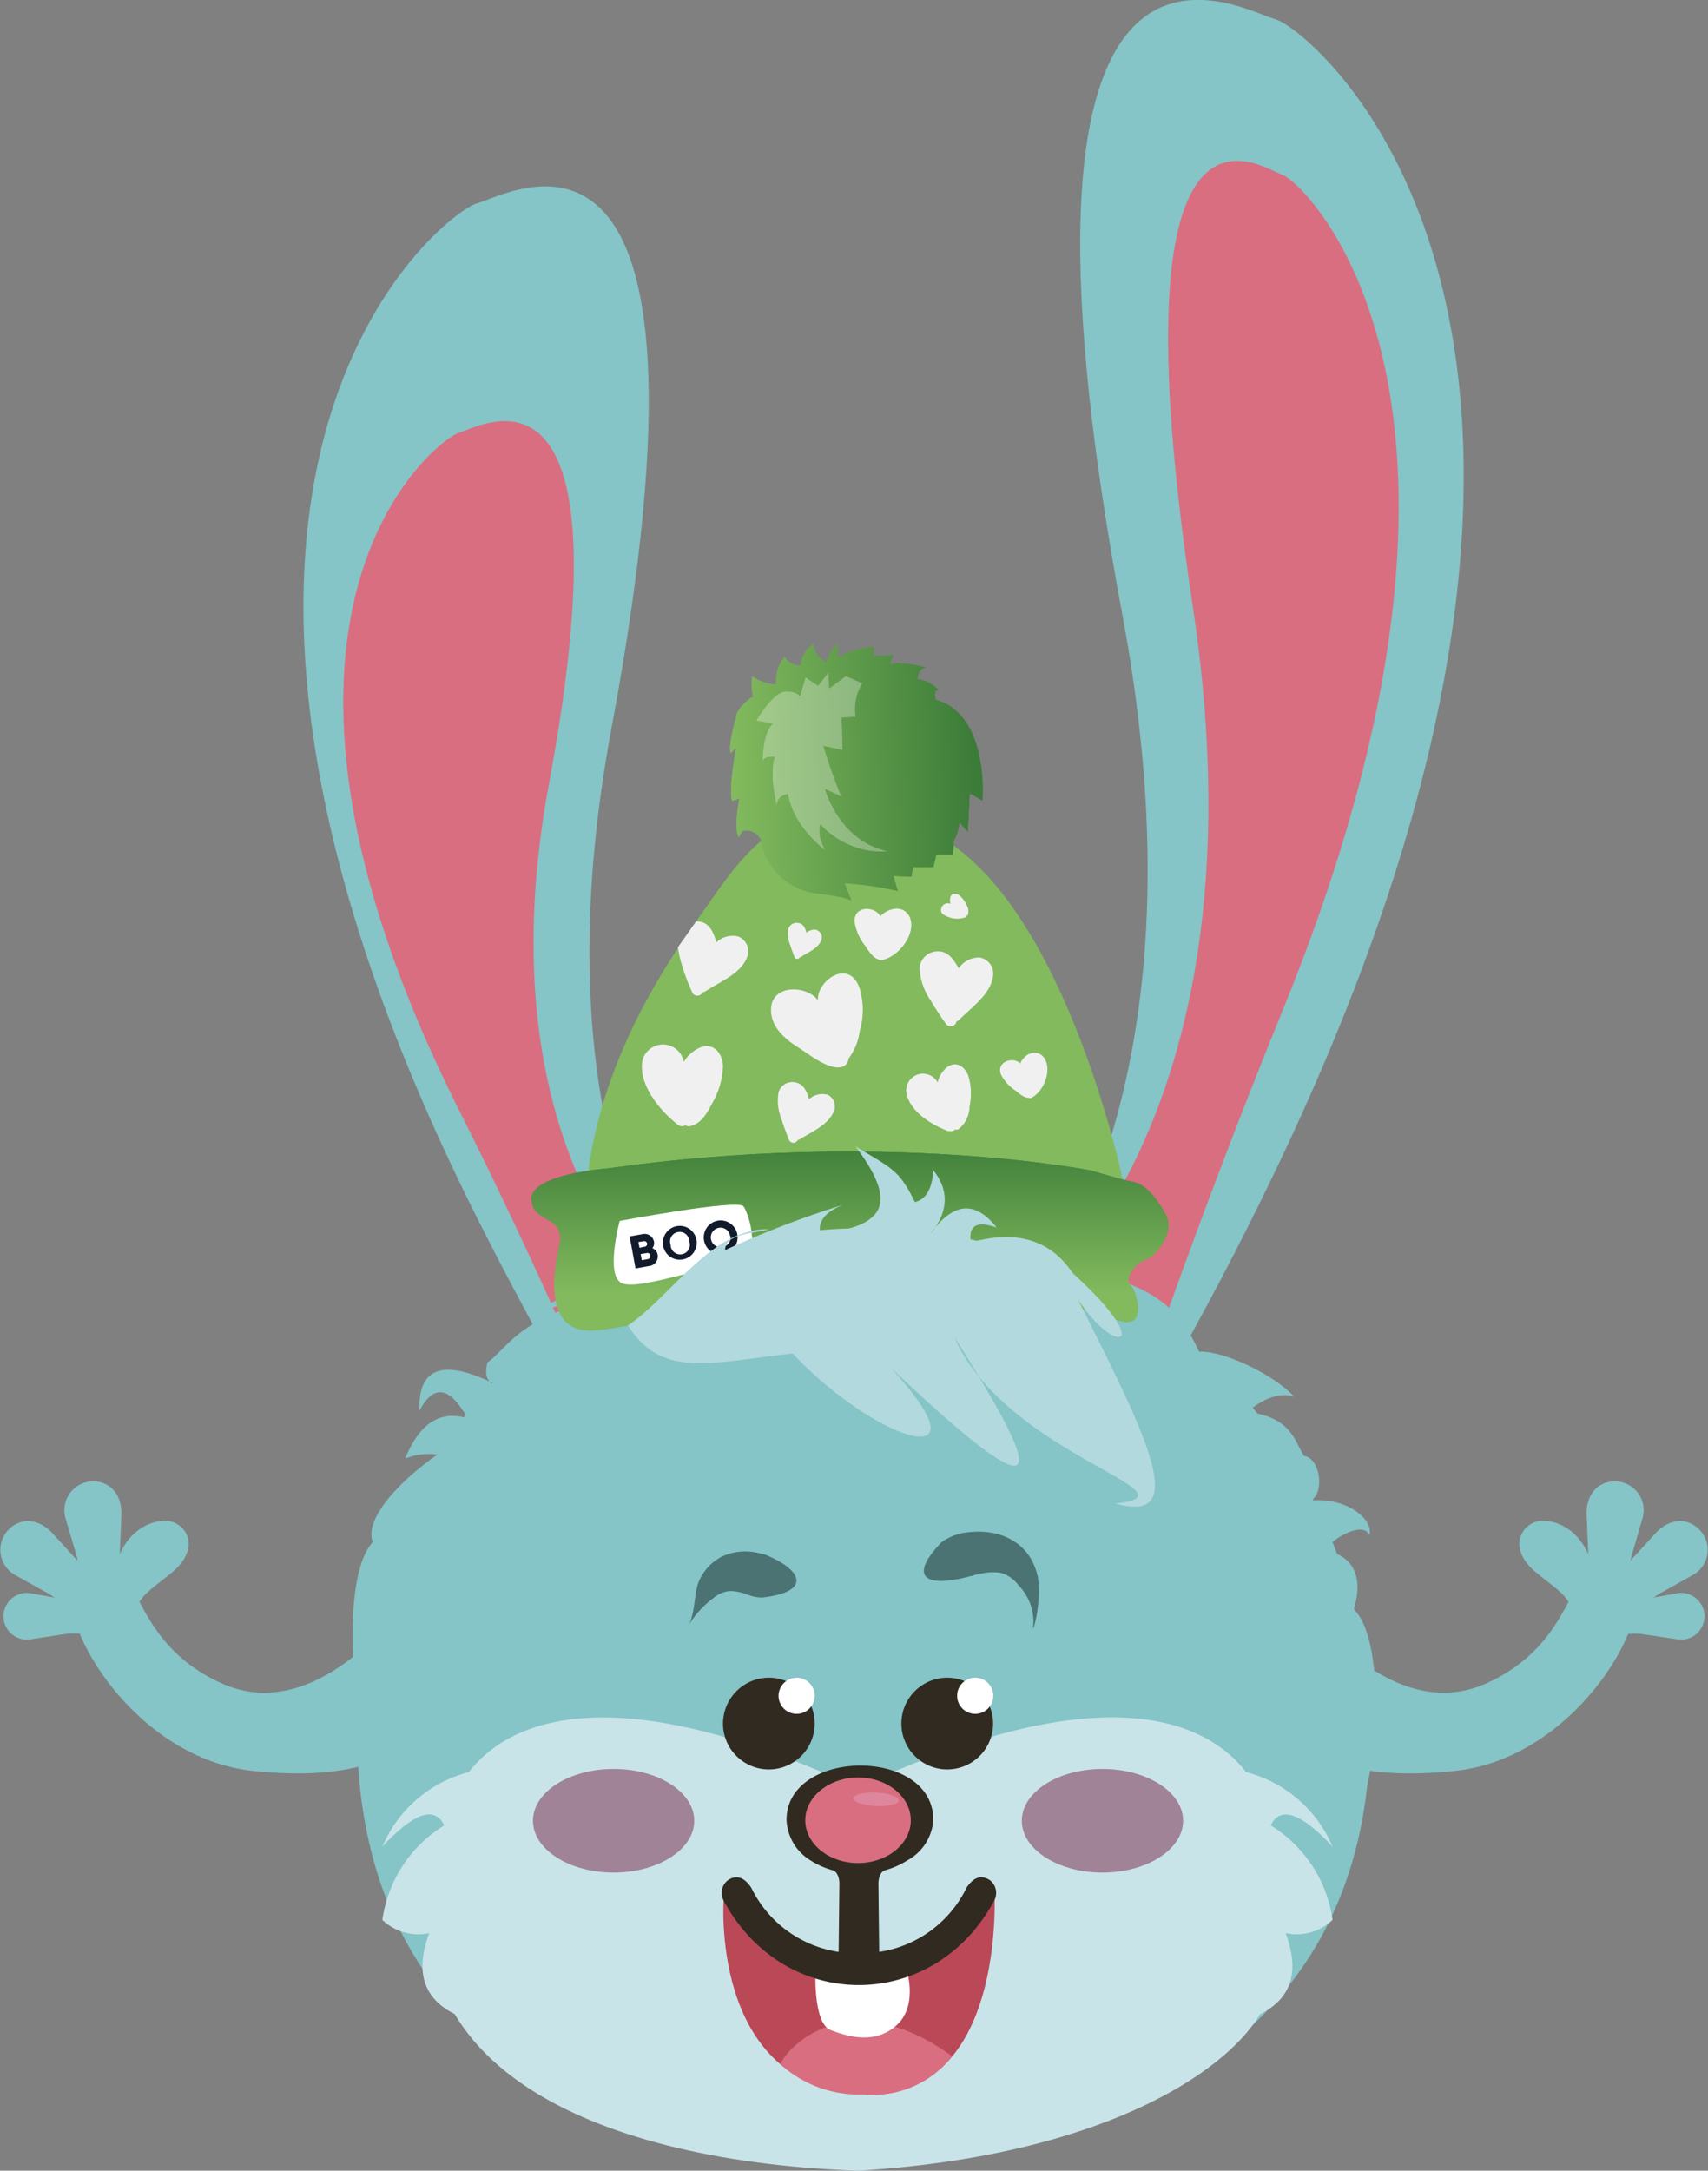<svg id="97ae4cfc-e763-47e2-823a-e26f58f5ae65" data-name="Layer 1" xmlns="http://www.w3.org/2000/svg" xmlns:xlink="http://www.w3.org/1999/xlink" viewBox="0 0 177.7 225.79">
    <rect x="0" y="0" width="177.7" height="225.79" fill="#808080" stroke="none"/>
    <defs>
        <linearGradient id="3bf93965-d488-4c32-a608-3800617e00da" x1="88.43" y1="134.67" x2="88.43" y2="120.32" gradientUnits="userSpaceOnUse">
            <stop offset="0" stop-color="#82ba5d"/>
            <stop offset="1" stop-color="#3c7c39"/>
        </linearGradient>
        <linearGradient id="738c2a3e-54f1-4dc3-8565-420532c3e4a7" x1="76.87" y1="80.63" x2="100.32" y2="79.79" xlink:href="#3bf93965-d488-4c32-a608-3800617e00da"/>
        <clipPath id="51f65380-54d6-404d-9ff0-ffa5478d9e3b">
            <path d="M113.44,121.74s-21.46-4.25-50.2-.21c0,0-8.14.6-7.95,3.26s3.7,1.4,2.87,5-1.14,9,3.75,8.6,18-4.16,29.07-4.51c19.87-.6,24.51,4.23,26.76,3.56,1.15-.37.57-3.1-.13-3.75s.5-2.32,1.54-2.64,3.16-2.83,2.14-4.71-2.18-3.17-3.39-3.4-4.45-1.2-4.45-1.2" style="fill: url(#3bf93965-d488-4c32-a608-3800617e00da);clip-rule: evenodd"/>
        </clipPath>
        <linearGradient id="c77f68ae-3087-4eda-bc3c-d59ffbc405d6" x1="88.71" y1="134.49" x2="88.71" y2="118.1" xlink:href="#3bf93965-d488-4c32-a608-3800617e00da"/>
        <clipPath id="3eb60417-d26b-49b2-8e0a-5b72af09c036">
            <path d="M88.58,93.67s-.52-.41-3.91-.78a6.73,6.73,0,0,1-5.45-5.19,1.37,1.37,0,0,0,0-.21,1.66,1.66,0,0,0-1.74-1.1h-.22l-.41.67c-.54-.92.07-4,.07-4l-.76.25c-.39-1.29.43-5.56.43-5.56l-.56.6c-.32-.78.52-3.61.52-3.61,0-1.15,1.79-2.3,1.79-2.3a6.26,6.26,0,0,1-.08-2.09,4.93,4.93,0,0,0,2.48.85,4.1,4.1,0,0,1,.91-2.92c.31.85,1.62,1,1.62,1a3.09,3.09,0,0,1,1.36-2.3c0,1.24,1.38,1.91,1.38,1.91a3.57,3.57,0,0,1,1.21-2,3.69,3.69,0,0,0,.06,1.59c.9-1,3.63-1.19,3.63-1.19l0,.92,2-.07-.35,1a2.14,2.14,0,0,1,.94-.16,13.18,13.18,0,0,1,2.84.46c-.79,0-.89,1.2-.89,1.2a3.48,3.48,0,0,1,2.2,1.15l0,0c-.65,0-.28,1-.28,1,5.6,1.59,4.84,10.48,4.84,10.48l-1.32-.76-.21,4-.83-.94a7.32,7.32,0,0,1-.65,2l0,.48-.06.83-1.72,0L97.1,90.2H95l-.18,1-1.88-.09.46,1.56a33.81,33.81,0,0,0-5.54-.8Z" style="fill: url(#738c2a3e-54f1-4dc3-8565-420532c3e4a7);clip-rule: evenodd"/>
        </clipPath>
        <linearGradient id="35f70e5b-07b6-43eb-86bb-238c8c4fb954" x1="76.2" y1="80.71" x2="101.43" y2="79.8" xlink:href="#3bf93965-d488-4c32-a608-3800617e00da"/>
        <clipPath id="120012b0-672e-42e6-9a9f-67719eed4932">
            <path d="M91.87,88.57a8.77,8.77,0,0,1-6.54-2.87,3.47,3.47,0,0,0,.53,2.71S82.53,86,82,82.57c0,0-1.15.11-1.18,1.13,0,0-.84-3.26-.18-5h-.22c-.32,0-.88,0-1.06.41,0,0,0-2.94,1.09-3.86l-1.74-.3s1.7-2.94,3-3h.15c1.17,0,1.38.53,1.38.53l.58-2,1.29.87L86.19,70l.06,1.65L88,70.34l1.69.74A5.19,5.19,0,0,0,89,74.55l-1.44.07L87.64,78l-2-.44a53.26,53.26,0,0,0,1.86,5.26l-1.7-.8s1.42,5.42,6.5,6.53a2.74,2.74,0,0,1-.39,0" style="fill: #fff;clip-rule: evenodd"/>
        </clipPath>
    </defs>
    <title>бубон-01(1)</title>
    <path d="M83.79,208.31s6.93,3,10.56.46c0,0-3.35,4.59-10.56-.46" style="fill: #dcb9bc"/>
    <path d="M41.35,167.66s-8.54,11.72-18.17,7.49c-6.95-3.05-8.37-8.55-10-10.92s-4.13-4.17-5.65.43,6.62,18.28,18.82,19.55c14.94,1.56,17.21-4.51,17.21-4.51Z" style="fill: #85c4c7"/>
    <path d="M12.14,168.13c1.29.19,2-1.11,2.77-2.05s2.88-2.27,3.69-3.19c1.94-2.18.76-4-.45-4.51-1.51-.62-4.46.24-5.75,3.43l-1,2.54c-.86,2-.43,3.61.74,3.78" style="fill: #85c4c7"/>
    <path d="M10.57,164.57h0c1.6-.19,1.92-2.13,1.9-3.17l.17-4.08c-.09-2.44-1.73-3.4-3.33-3.21A3,3,0,0,0,6.84,158L8,161.94c.19,1.6,1.45,2.77,2.6,2.63" style="fill: #85c4c7"/>
    <path d="M8.92,165.89h0c1-1.26-.13-2.86-.88-3.59l-2.75-3c-1.77-1.67-3.62-1.2-4.62.06a3,3,0,0,0,1,4.52l3.57,2c1.26,1,3,.95,3.7,0" style="fill: #85c4c7"/>
    <path d="M10.34,168.85l-.19-.51c0-1.31-2.71-1.89-3.56-2l-3.27-.59a2.43,2.43,0,1,0-.07,4.76L6.54,170c2.89-.46,3.81,1.12,3.81-1.18" style="fill: #85c4c7"/>
    <path d="M76.63,171.8s-13.07-17.41-27-45.13C10.72,49.25,46.3,22,49.63,21.15s27-15.12,14,54.54,33.26,84.85,33.26,84.85Z" style="fill: #85c4c7"/>
    <path d="M63.7,150.16S57.08,134,47.78,115.51c-26-51.74-2.23-69.91,0-70.51s18-10.1,9.35,36.44,20.1,61.19,20.1,61.19Z" style="fill: #d96e80"/>
    <path d="M102,173.09s15.42-19.48,30.66-51.24C174.85,33.93,136.46,3,132.68,2S102-15.15,116.78,64,79,160.3,79,160.3Z" style="fill: #85c4c7"/>
    <path d="M136.35,167.66s8.54,11.72,18.17,7.49c6.95-3.05,8.37-8.55,10-10.92s4.13-4.17,5.65.43-6.62,18.28-18.82,19.55c-14.94,1.56-17.21-4.51-17.21-4.51Z" style="fill: #85c4c7"/>
    <path d="M165.56,168.13c-1.29.19-2-1.11-2.77-2.05s-2.88-2.27-3.69-3.19c-1.94-2.18-.76-4,.45-4.51,1.51-.62,4.46.24,5.75,3.43l1,2.54c.86,2,.43,3.61-.74,3.78" style="fill: #85c4c7"/>
    <path d="M167.13,164.57h0c-1.6-.19-1.92-2.13-1.9-3.17l-.17-4.08c.09-2.44,1.73-3.4,3.33-3.21a3,3,0,0,1,2.47,3.9l-1.14,3.93c-.19,1.6-1.45,2.77-2.6,2.63" style="fill: #85c4c7"/>
    <path d="M168.78,165.89h0c-1-1.26.13-2.86.88-3.59l2.75-3c1.77-1.67,3.62-1.2,4.62.06a3,3,0,0,1-1,4.52l-3.57,2c-1.26,1-3,.95-3.7,0" style="fill: #85c4c7"/>
    <path d="M167.36,168.85l.19-.51c0-1.31,2.71-1.89,3.56-2l3.27-.59a2.43,2.43,0,1,1,.07,4.76l-3.29-.49c-2.89-.46-3.81,1.12-3.81-1.18" style="fill: #85c4c7"/>
    <path d="M117.53,147.78s6.61-19.88,15.92-42.7c26-63.75,2.23-86.15,0-86.88s-18-12.45-9.35,44.9S104,138.5,104,138.5Z" style="fill: #d96e80"/>
    <path d="M89.15,224.89c29.08,0,53.33-15.18,53.33-44.52s-23.57-53.12-52.66-53.12S37.17,151,37.17,180.37s22.9,44.52,52,44.52" style="fill: #85c4c7;fill-rule: evenodd"/>
    <path d="M113.67,174.83c-4.63,0-8.39,2.41-8.39,5.39s3.76,5.39,8.39,5.39,8.39-2.41,8.39-5.39-3.76-5.39-8.39-5.39" style="fill: #a08396;fill-rule: evenodd"/>
    <path d="M89,175.57c-3,0-5.49,2-5.49,4.45S86,184.47,89,184.47s5.49-2,5.49-4.45S92,175.57,89,175.57" style="fill: #85c4c7;fill-rule: evenodd"/>
    <path d="M79.71,174.51a4.77,4.77,0,1,1-4.78,4.78,4.78,4.78,0,0,1,4.78-4.78" style="fill: #312a20;fill-rule: evenodd"/>
    <path d="M112.95,184c-4.63,0-8.39,2.41-8.39,5.39s3.76,5.39,8.39,5.39,8.39-2.41,8.39-5.39-3.76-5.39-8.39-5.39" style="fill: #a08396;fill-rule: evenodd"/>
    <path d="M89.26,225.78c-36-3-52.09-19.85-52.09-45.77s20.54-53.81,52.09-51.65c31.55-2.16,53.28,25.73,53.28,51.65s-17.23,42.73-53.24,45.77Z" style="fill: #85c4c7;fill-rule: evenodd"/>
    <path d="M131.12,209.47h0c-3.78,6.37-17,14.8-41.82,16.32-17.52-.61-35.33-5.1-42-16.3h0q-4.88-2.43-2.64-8.41a5.42,5.42,0,0,1-4.88-1.38,13.78,13.78,0,0,1,6.44-9.83q-1.52-3.08-6.44,2.22a13.39,13.39,0,0,1,9-7.76h0c3.73-4.81,13.75-10.52,39.82,1.35h.53v0a6.55,6.55,0,0,0,.69,0c26.07-11.88,36.09-6.17,39.82-1.35h0a13.39,13.39,0,0,1,9,7.76q-4.93-5.3-6.44-2.22a13.78,13.78,0,0,1,6.44,9.83,5.42,5.42,0,0,1-4.88,1.38q2.23,6-2.64,8.41" style="fill: #c9e4e9;fill-rule: evenodd"/>
    <path d="M75.29,197.52s6.93,8,15.48,7.53c4.1-.2,7.13-7,12.68-8.72,0,0,1.54,23.16-14.74,21.44-14.84-1.57-13.42-20.25-13.42-20.25" style="fill: #ba4857"/>
    <path d="M99.08,213.89c-11.67-8.4-18.07.27-17.84.87a12.16,12.16,0,0,0,8.6,3.1,10.44,10.44,0,0,0,9.24-4" style="fill: #d96e80"/>
    <path d="M84.84,205.29s-.2,5.17,1.56,5.86,4.62,1.54,6.87-.48S94.34,205,94.34,205a71.54,71.54,0,0,1-9.5.29" style="fill: #fff"/>
    <path d="M84.52,189.3c0,4.6,9.48,4.59,9.48,0s-9.48-4.59-9.48,0m9.83,4.24h0l0,0a7.85,7.85,0,0,1-1,.54l0,0,0,0h0a8.48,8.48,0,0,1-1.27.46c-.47.13-.69.81-.69,1.39l.08,7.1a12.08,12.08,0,0,0,9.09-6.68c.79-1.18,1.59-1.31,2.4-.8a1.67,1.67,0,0,1,.46,2.17c-6.3,11.68-21.82,11.68-28.12,0a1.67,1.67,0,0,1,.46-2.17c.81-.51,1.61-.37,2.4.8a12.08,12.08,0,0,0,9.09,6.68l.08-7.1c0-.58-.23-1.26-.69-1.39a8.46,8.46,0,0,1-1.27-.46h0l0,0,0,0a7.81,7.81,0,0,1-1-.54l0,0h0a5.18,5.18,0,0,1-2.54-4.24c0-7.45,15.27-7.61,15.27,0A5.18,5.18,0,0,1,94.35,193.54Z" style="fill: #312a20;fill-rule: evenodd"/>
    <path d="M98.54,174.51a4.77,4.77,0,1,0,4.78,4.78,4.78,4.78,0,0,0-4.78-4.78" style="fill: #312a20;fill-rule: evenodd"/>
    <path d="M37.27,176.75c21.09-13,29.09-33.81,29.62-44-5.76,1.35-9.34,2.15-10.81,3.67q2.11-.82,3-.37c-5.49,1.94-6.57,4.39-8.36,5.66q-.58,2.17,1.24,2.49-8.57-4.42-8.32,2.54,2.23-4.2,5,.79-4.25-1.32-6.48,4.18a6.84,6.84,0,0,1,3.34-.41c-4.25,3-7.59,6.78-6.72,9.11-2.89,3.15-2.16,13.93-1.52,16.37" style="fill: #85c4c7;fill-rule: evenodd"/>
    <path d="M142.15,186.38c-24.06-26.1-32.59-48.68-31-54.57,8.42,1.74,11.19,3.66,13.61,8.79,2.42-.14,7.69,2.29,9.91,4.7-1.84-.73-4.26.87-4.79,1.58,4.41.55,4.79,2.92,5.77,4.55,1.9.24,2.2,4.55.38,4.72,3.69-.61,6.92,1.76,6.45,3.51-.82-1.69-4.74,1-4.46,1.62,4.75,1.06,2.84,6,2.81,6.11,2.79,2.53,2.82,12.77,1.27,19" style="fill: #85c4c7;fill-rule: evenodd"/>
    <path d="M80,174.51a4.77,4.77,0,1,1-4.78,4.78A4.78,4.78,0,0,1,80,174.51" style="fill: #312a20;fill-rule: evenodd"/>
    <path d="M82.88,174.51A1.88,1.88,0,1,1,81,176.4a1.88,1.88,0,0,1,1.88-1.88" style="fill: #fff;fill-rule: evenodd"/>
    <path d="M101.46,174.51a1.88,1.88,0,1,1-1.88,1.88,1.88,1.88,0,0,1,1.88-1.88" style="fill: #fff;fill-rule: evenodd"/>
    <path d="M114.7,184c4.63,0,8.39,2.41,8.39,5.39s-3.76,5.39-8.39,5.39-8.39-2.41-8.39-5.39,3.76-5.39,8.39-5.39m-50.86,0c4.63,0,8.39,2.41,8.39,5.39s-3.76,5.39-8.39,5.39-8.39-2.41-8.39-5.39S59.2,184,63.84,184Z" style="fill: #a08396;fill-rule: evenodd"/>
    <path d="M116.67,122.11S110.44,93,96.82,86.55s-19.36,2.14-22.78,7-10.84,14.66-12.81,28l2.41,6.83,27.12-1,19.75-.71,6.28-1.59Z" style="fill: #82ba5d"/>
    <g>
        <path d="M113.44,121.74s-21.46-4.25-50.2-.21c0,0-8.14.6-7.95,3.26s3.7,1.4,2.87,5-1.14,9,3.75,8.6,18-4.16,29.07-4.51c19.87-.6,24.51,4.23,26.76,3.56,1.15-.37.57-3.1-.13-3.75s.5-2.32,1.54-2.64,3.16-2.83,2.14-4.71-2.18-3.17-3.39-3.4-4.45-1.2-4.45-1.2" style="fill-rule: evenodd;fill: url(#3bf93965-d488-4c32-a608-3800617e00da)"/>
        <g style="clip-path: url(#51f65380-54d6-404d-9ff0-ffa5478d9e3b)">
            <rect x="55.1" y="117.48" width="67.21" height="21.26" style="fill: url(#c77f68ae-3087-4eda-bc3c-d59ffbc405d6)"/>
        </g>
    </g>
    <path d="M64.47,127s-1.54,5.72.24,6.48,8.53-1.82,11.64-1.93,1.62-5.29,1-6.07S64.47,127,64.47,127" style="fill: #fff"/>
    <path d="M68.42,130.52a1,1,0,0,1-.9,1.17l-1.4.25-.61-3.33,1.3-.23a1,1,0,0,1,1.23.76.83.83,0,0,1-.17.69.89.89,0,0,1,.55.69m-2-1.33.11.6.54-.11a.29.29,0,1,0-.1-.57Zm1.24,1.4a.31.31,0,0,0-.37-.25l-.64.11.12.64.64-.12A.31.31,0,0,0,67.65,130.59Z" style="fill: #111b2b"/>
    <path d="M69,129.62A1.76,1.76,0,1,1,71.06,131,1.75,1.75,0,0,1,69,129.62m2.71-.48a1,1,0,1,0-1.94.34,1,1,0,1,0,1.94-.34Z" style="fill: #111b2b"/>
    <path d="M73.23,128.91a1.76,1.76,0,1,1,2,1.54,1.74,1.74,0,0,1-2-1.54m2.73-.32a1,1,0,1,0-2,.23,1,1,0,0,0,1.1.9A1,1,0,0,0,76,128.59Z" style="fill: #111b2b"/>
    <g>
        <path d="M88.58,93.67s-.52-.41-3.91-.78a6.73,6.73,0,0,1-5.45-5.19,1.37,1.37,0,0,0,0-.21,1.66,1.66,0,0,0-1.74-1.1h-.22l-.41.67c-.54-.92.07-4,.07-4l-.76.25c-.39-1.29.43-5.56.43-5.56l-.56.6c-.32-.78.52-3.61.52-3.61,0-1.15,1.79-2.3,1.79-2.3a6.26,6.26,0,0,1-.08-2.09,4.93,4.93,0,0,0,2.48.85,4.1,4.1,0,0,1,.91-2.92c.31.85,1.62,1,1.62,1a3.09,3.09,0,0,1,1.36-2.3c0,1.24,1.38,1.91,1.38,1.91a3.57,3.57,0,0,1,1.21-2,3.69,3.69,0,0,0,.06,1.59c.9-1,3.63-1.19,3.63-1.19l0,.92,2-.07-.35,1a2.14,2.14,0,0,1,.94-.16,13.18,13.18,0,0,1,2.84.46c-.79,0-.89,1.2-.89,1.2a3.48,3.48,0,0,1,2.2,1.15l0,0c-.65,0-.28,1-.28,1,5.6,1.59,4.84,10.48,4.84,10.48l-1.32-.76-.21,4-.83-.94a7.32,7.32,0,0,1-.65,2l0,.48-.06.83-1.72,0L97.1,90.2H95l-.18,1-1.88-.09.46,1.56a33.81,33.81,0,0,0-5.54-.8Z" style="fill-rule: evenodd;fill: url(#738c2a3e-54f1-4dc3-8565-420532c3e4a7)"/>
        <g style="clip-path: url(#3eb60417-d26b-49b2-8e0a-5b72af09c036)">
            <rect x="75.68" y="66.8" width="27.24" height="26.87" style="fill: url(#35f70e5b-07b6-43eb-86bb-238c8c4fb954)"/>
        </g>
    </g>
    <g style="opacity: 0.3">
        <path d="M91.87,88.57a8.77,8.77,0,0,1-6.54-2.87,3.47,3.47,0,0,0,.53,2.71S82.53,86,82,82.57c0,0-1.15.11-1.18,1.13,0,0-.84-3.26-.18-5h-.22c-.32,0-.88,0-1.06.41,0,0,0-2.94,1.09-3.86l-1.74-.3s1.7-2.94,3-3h.15c1.17,0,1.38.53,1.38.53l.58-2,1.29.87L86.19,70l.06,1.65L88,70.34l1.69.74A5.19,5.19,0,0,0,89,74.55l-1.44.07L87.64,78l-2-.44a53.26,53.26,0,0,0,1.86,5.26l-1.7-.8s1.42,5.42,6.5,6.53a2.74,2.74,0,0,1-.39,0" style="fill: #fff;fill-rule: evenodd"/>
        <g style="clip-path: url(#120012b0-672e-42e6-9a9f-67719eed4932)">
            <rect x="78.74" y="69.98" width="13.52" height="18.6" style="fill: #fff"/>
        </g>
    </g>
    <path d="M71.65,102.31a5.13,5.13,0,0,0,.31.76.6.6,0,0,0,1.14.14.73.73,0,0,0,.31-.11c1.5-1,3.74-1.82,4.36-3.65a1.65,1.65,0,0,0-1-2.05,2.45,2.45,0,0,0-2.24.62c-.25-.93-.67-1.92-1.59-2.13a2.5,2.5,0,0,0-.5-.06c-.54.73-1,1.44-1.49,2.1l-.42.6a11.71,11.71,0,0,0,.49,2.08c.17.58.39,1.15.6,1.72" style="fill: #f0f0f1"/>
    <path d="M85.06,104c-1.18-1.52-4.65-1.61-4.83.81-.15,1.92,1.38,3.24,2.85,4.16,1.08.68,3.36,2.55,4.69,1.94a1,1,0,0,0,.52-.81,6,6,0,0,0,1.15-2.83,7.88,7.88,0,0,0,0-4.45c-1.1-3.23-4.47-.78-4.34,1.18" style="fill: #f0f0f1"/>
    <path d="M72.94,108.92a3.65,3.65,0,0,0-1.8,1.54,2.2,2.2,0,0,0-4.3-.15c-.46,2.5,1.83,5.22,3.65,6.66a.71.71,0,0,0,.82.08.69.69,0,0,0,.49.09c1.17-.26,1.78-1.39,2.29-2.37a8.28,8.28,0,0,0,1.13-3.86c-.06-1.32-.88-2.41-2.27-2" style="fill: #f0f0f1"/>
    <path d="M98.73,117.63a.56.56,0,0,0,.63-.14.54.54,0,0,0,.39-.05,3.08,3.08,0,0,0,1.12-2.35,6.54,6.54,0,0,0-.12-3.17c-.37-1-1.26-1.59-2.2-.93a2.89,2.89,0,0,0-1,1.6,1.74,1.74,0,0,0-3.26,1c.28,2,2.68,3.45,4.4,4.08" style="fill: #f0f0f1"/>
    <path d="M101.84,99.6a2.51,2.51,0,0,0-2.1,1.13c-.46-.87-1.1-1.77-2.07-1.77a1.88,1.88,0,0,0-2,1.75,6.51,6.51,0,0,0,1.18,3.39c.31.54.65,1.06,1,1.58a5.25,5.25,0,0,0,.49.69.61.61,0,0,0,1.17-.12.71.71,0,0,0,.29-.18c1.28-1.3,3.33-2.67,3.53-4.65a1.7,1.7,0,0,0-1.45-1.83" style="fill: #f0f0f1"/>
    <path d="M91.59,95.33c-.5-1.1-2.83-1.18-2.67.61A5.31,5.31,0,0,0,90,98.36c.29.42.79,1.27,1.37,1.42a.38.38,0,0,0,.3.09c1.72-.24,3.68-2.65,3-4.43a1.48,1.48,0,0,0-1.7-.89,2.57,2.57,0,0,0-1.4.77" style="fill: #f0f0f1"/>
    <path d="M107.05,109.62a2.13,2.13,0,0,0-.91,1c-.67-.74-2.53-.23-2,1.15a4.39,4.39,0,0,0,1.47,1.64c.33.26.94.81,1.43.78a.31.31,0,0,0,.26,0c1.3-.62,2.25-3,1.27-4.24a1.22,1.22,0,0,0-1.56-.28" style="fill: #f0f0f1"/>
    <path d="M86,113.85a2,2,0,0,0-1.83.5c-.2-.75-.54-1.56-1.29-1.73a1.49,1.49,0,0,0-1.88,1,5.17,5.17,0,0,0,.32,2.83c.14.47.31.94.49,1.4a4.14,4.14,0,0,0,.25.62.49.49,0,0,0,.93.11.58.58,0,0,0,.25-.09c1.22-.78,3-1.48,3.55-3a1.35,1.35,0,0,0-.79-1.67" style="fill: #f0f0f1"/>
    <path d="M98.9,93.26a1.17,1.17,0,0,0,0,.76.7.7,0,0,0-.89,1,2.6,2.6,0,0,0,2.39.41.23.23,0,0,0,.18-.19.21.21,0,0,0,.12-.1,1.24,1.24,0,0,0-.14-1,2.64,2.64,0,0,0-.74-1c-.34-.25-.78-.26-.95.17" style="fill: #f0f0f1"/>
    <path d="M85,96.73a1.18,1.18,0,0,0-1.09.3c-.12-.45-.32-.93-.77-1a.89.89,0,0,0-1.12.59,3.07,3.07,0,0,0,.19,1.68c.08.28.19.56.29.83a2.43,2.43,0,0,0,.15.37.29.29,0,0,0,.55.07.35.35,0,0,0,.15-.05c.72-.47,1.81-.88,2.11-1.77a.8.8,0,0,0-.47-1" style="fill: #f0f0f1"/>
    <path d="M111.54,132.38a52.59,52.59,0,0,0-28.16-4.21q-1.85.23-3.71.59c-5,1-9.25,6.75-14.34,9.11,3.58,5.68,8.81,3.78,17.15,2.93,8.68,9.22,20.82,13,10.19,1.46,18.87,17.89,14.48,9.25,6.62-3.18,5.37,12.26,26,16.29,16.76,17.31,8.29,2.39,2.52-8.35-3.92-21.28,3.83,6,8.28,5.29-.59-2.74" style="fill: #b2d9dd;fill-rule: evenodd"/>
    <path d="M111.81,132.64c-18.52,9.34-34.57,10-46.47,5.23,4.61-3.14,8.71-10.16,14.67-10-1.91.5-4.53.46-4.57,2.16a101.53,101.53,0,0,1,12.25-4.7c-2.79,1.12-2.41,2.56-2.35,3,7.53-.83,7.64-3.73,3.68-9.08,3.69,2.25,4.53,2.4,6.16,5.79q1.73-.4,1.92-3.31,2.57,3.22-.41,6.77,3.59-5.16,7-.81-3.09-1.1-2.68,1.54c6.16-1.72,9.16.9,10.78,3.5" style="fill: #b2d9dd;fill-rule: evenodd"/>
    <path d="M89.27,184.89c-3,0-5.49,2-5.49,4.45s2.46,4.45,5.49,4.45,5.49-2,5.49-4.45-2.46-4.45-5.49-4.45" style="fill: #d96e80;fill-rule: evenodd"/>
    <path d="M93.51,187.27c0,.39-1.09.65-2.39.59s-2.35-.42-2.32-.81,1.09-.65,2.39-.59,2.34.43,2.33.81" style="fill: #de869e"/>
    <path d="M71.68,169a9.79,9.79,0,0,1,2.6-2.82,2.88,2.88,0,0,1,1.85-.69,6.28,6.28,0,0,1,1.68.39,4.05,4.05,0,0,0,1.5.29c5.1-.57,4.31-2.87.15-4.52l-.17,0a5.74,5.74,0,0,0-4.18.26,5.16,5.16,0,0,0-2.53,2.92c-.37,1.49-.29,2.79-.9,4.21" style="fill: #4b7374"/>
    <path d="M107.54,169.33a13.64,13.64,0,0,0,.47-5.11,6.46,6.46,0,0,0-.79-2.14,5.38,5.38,0,0,0-1.6-1.68,6.07,6.07,0,0,0-2.23-.92,8,8,0,0,0-2.54-.11,5.64,5.64,0,0,0-2.92,1.07c-3.69,3.88-1.28,4.69,3.05,3.5.13,0,.31-.07.43-.12a12.06,12.06,0,0,1,1.41-.26,6,6,0,0,1,1,0,2.56,2.56,0,0,1,1,.33,3.66,3.66,0,0,1,1.14,1,5.45,5.45,0,0,1,1.52,4.45" style="fill: #4b7374"/>
</svg>
